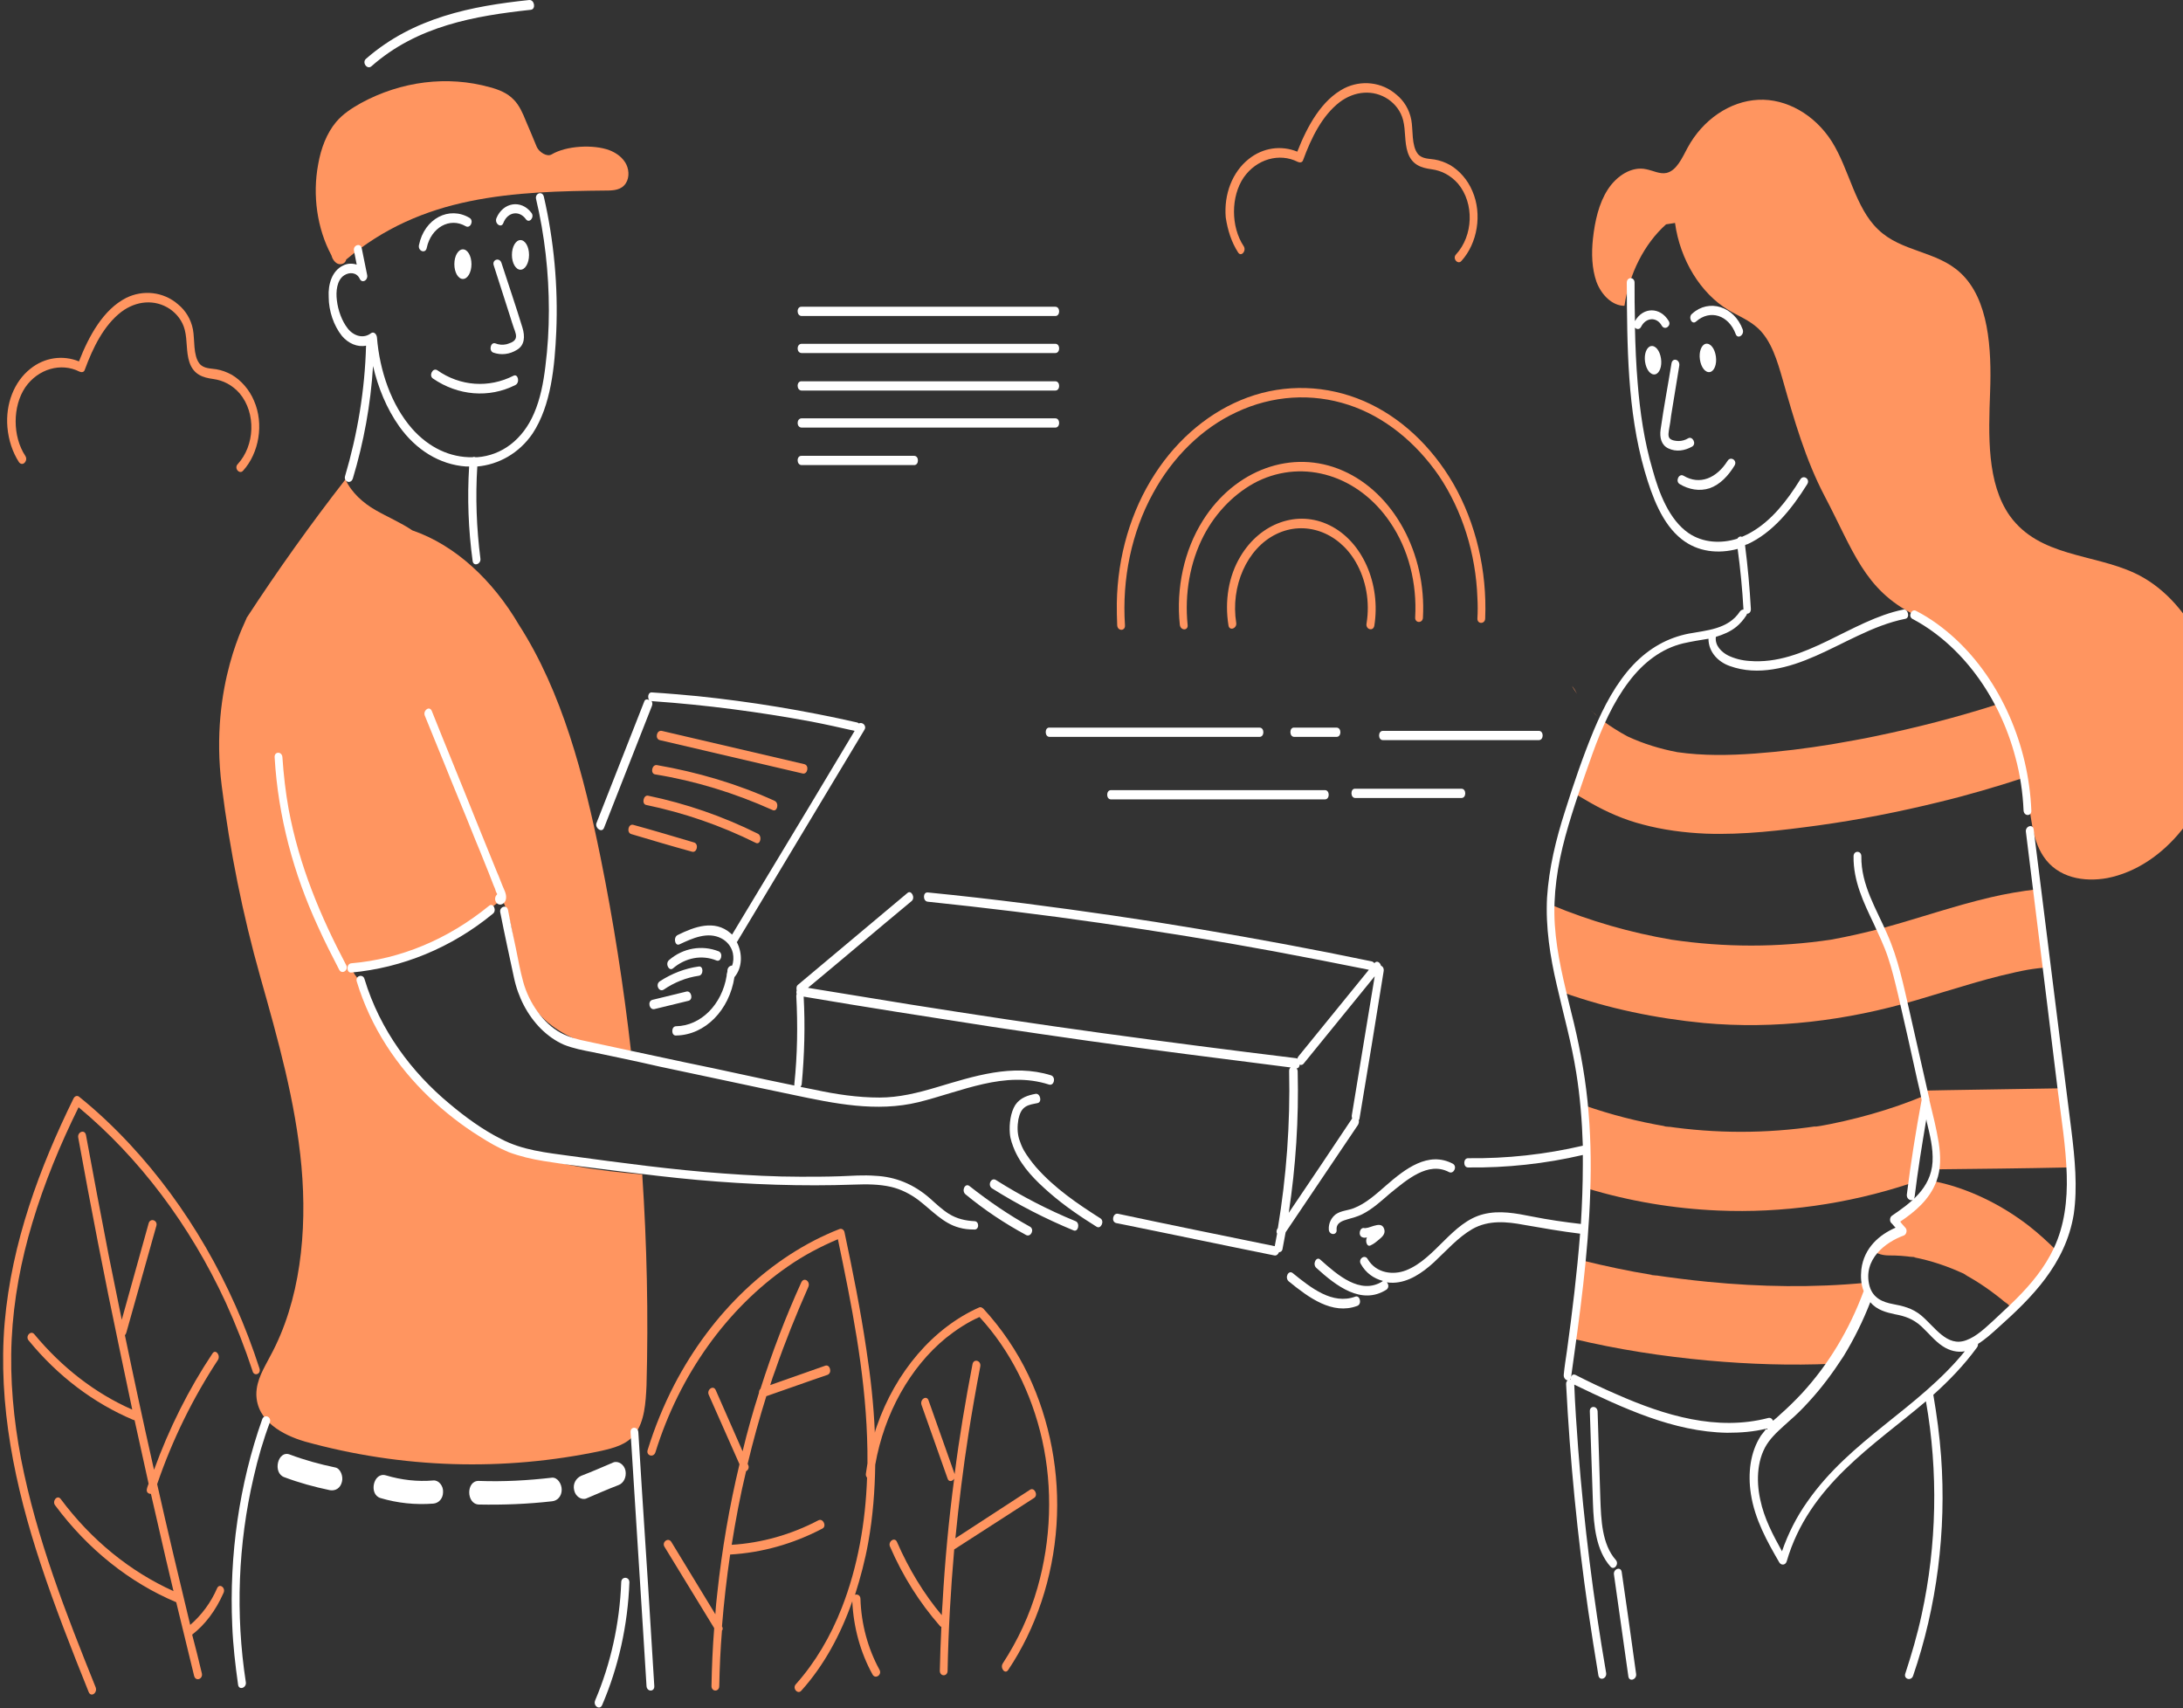 <svg width="915" height="716" viewBox="0 0 915 716" fill="none" xmlns="http://www.w3.org/2000/svg">
<rect x="0" y="0" width="915" height="716" fill="#333333" stroke="none"/>
<path d="M141.525 110.526C142.829 111.108 144.786 110.526 145.112 108.78C160.764 95.584 178.047 88.209 196.961 84.328C215.875 80.447 235.114 80.059 254.191 79.864C257.126 79.864 260.55 79.67 262.342 76.759C263.975 74.237 263.647 70.55 262.017 68.026C260.386 65.504 257.941 63.953 255.496 62.981C248.81 60.459 237.397 61.04 231.2 64.728C229.245 65.892 225.984 63.757 225.006 61.623C223.537 57.935 221.907 54.248 220.44 50.754C219.136 47.456 217.668 44.158 215.385 41.829C212.613 38.918 209.027 37.559 205.44 36.588C187.505 31.543 168.101 34.066 151.308 43.187C147.557 45.321 143.807 47.651 140.873 51.143C136.96 55.801 134.513 62.204 133.373 68.803C130.927 81.806 132.884 95.778 138.916 107.032C139.242 108.392 140.22 109.944 141.524 110.526H141.525Z" fill="#FF9560"/>
<path d="M518.979 105.869C520.283 107.809 522.566 105.092 521.263 103.152C515.882 95.001 515.882 82.387 521.263 74.431C526.643 66.668 536.263 63.951 543.925 67.832C544.742 68.22 545.882 68.22 546.209 67.056C549.632 57.742 554.198 48.428 561.535 42.798C567.731 38.141 575.557 37.365 581.916 41.634C584.688 43.574 587.133 46.485 588.112 50.367C589.253 54.831 588.6 59.487 590.068 63.951C591.862 69.19 595.774 70.356 600.014 70.939C604.253 71.518 608.004 73.461 611.102 76.953C618.113 85.298 617.46 98.883 610.286 106.645C608.655 108.392 611.102 111.108 612.569 109.361C619.253 101.987 621.373 89.761 617.134 80.059C615.178 75.401 611.754 71.52 607.84 69.192C605.72 68.026 603.6 67.249 601.318 66.862C599.036 66.474 596.101 66.668 594.307 64.534C591.535 61.04 592.35 54.443 591.535 50.173C590.72 45.904 588.438 42.216 585.34 39.693C579.144 34.26 570.503 33.484 563.492 36.977C554.035 41.829 548.002 52.696 543.763 63.564C537.078 60.846 529.415 61.817 523.381 66.668C516.534 72.101 512.947 81.417 513.762 91.12C514.578 96.553 516.207 101.6 518.979 105.869ZM10.598 191.062C5.217 182.912 5.217 170.297 10.598 162.341C15.979 154.578 25.598 151.861 33.261 155.743C34.077 156.13 35.219 156.13 35.544 154.966C38.968 145.652 43.533 136.338 50.872 130.708C57.066 126.052 64.894 125.275 71.251 129.544C74.023 131.485 76.47 134.396 77.447 138.277C78.589 142.741 77.937 147.399 79.404 151.861C81.197 157.102 85.111 158.266 89.35 158.848C93.59 159.43 97.339 161.371 100.437 164.865C107.448 173.208 106.796 186.793 99.621 194.554C97.992 196.301 100.437 199.02 101.904 197.271C108.59 189.898 110.709 177.671 106.47 167.968C104.513 163.311 101.089 159.43 97.176 157.102C95.055 155.937 92.937 155.16 90.655 154.772C88.371 154.385 85.437 154.578 83.644 152.444C80.872 148.95 81.687 142.354 80.872 138.083C80.055 133.814 77.773 130.127 74.676 127.603C68.481 122.17 59.838 121.394 52.827 124.886C43.371 129.738 37.337 140.605 33.099 151.474C26.413 148.757 18.75 149.727 12.718 154.578C5.87 160.013 2.282 169.327 3.099 179.03C3.587 184.463 5.219 189.51 7.989 193.779C9.62 195.72 11.903 193.002 10.598 191.062ZM666.863 297.796C667.842 298.572 668.82 299.543 669.635 300.319C669.147 299.93 668.819 299.543 668.332 299.155C667.842 298.572 667.353 298.183 666.863 297.796ZM660.016 289.063C659.689 288.48 659.199 287.899 658.874 287.512C659.526 288.675 660.341 289.839 660.994 290.81L660.016 289.063Z" fill="#FF9560"/>
<path d="M666.863 336.609C673.711 340.49 680.885 343.595 688.386 345.535C697.027 347.865 705.994 349.029 714.962 349.417C730.777 349.999 746.757 348.059 762.409 345.924C779.203 343.595 795.997 340.296 812.627 336.221C824.693 333.31 836.595 329.816 848.498 325.935C848.988 327.876 849.314 329.816 849.64 331.757C851.27 341.071 851.433 351.357 856.487 358.924C862.519 368.046 873.607 369.793 883.227 368.046C907.196 363.39 927.413 338.16 929.858 309.246C932.467 280.525 917.304 250.639 894.641 240.159C877.031 232.009 854.857 233.367 842.465 216.29C832.681 202.512 833.498 182.329 834.15 164.282C834.801 146.233 833.661 125.469 821.758 114.408C811.812 105.092 796.975 105.675 787.191 96.166C777.572 87.045 775.127 70.937 767.789 59.293C760.615 48.038 748.714 41.246 736.974 41.829C725.071 42.41 713.658 50.173 707.299 62.011C705.016 66.281 702.734 71.52 698.495 72.49C695.723 73.073 692.951 71.519 690.016 70.939C683.983 69.579 677.624 73.654 673.874 79.478C670.124 85.298 668.494 92.673 667.678 100.047C667.027 106.064 667.19 112.467 669.147 118.096C671.267 123.722 675.831 128.186 680.885 128.186C682.842 114.795 689.201 102.181 698.332 94.031L702.082 93.448C704.202 108.975 712.843 122.947 724.419 129.933C728.658 132.455 733.224 134.202 736.974 137.694C742.518 142.935 744.963 151.278 747.245 159.237C751.974 175.926 756.866 192.809 764.692 207.751C776.757 230.651 781.324 247.145 802.356 257.625C815.399 264.03 827.627 278.972 836.433 295.468C819.965 300.707 803.334 304.977 786.54 308.469C780.344 309.827 774.148 310.799 767.789 311.963C757.028 313.71 746.267 315.068 735.506 315.844C724.745 316.621 713.821 316.815 703.059 315.262C695.886 313.904 688.874 311.769 682.19 308.663C678.596 306.734 675.111 304.53 671.755 302.066C668.005 310.022 665.07 318.56 662.135 326.905L660.179 332.727C662.461 334.085 664.581 335.249 666.863 336.609ZM714.147 428.788C743.985 431.505 773.985 427.817 803.008 419.278C818.986 414.622 834.801 409.188 850.943 406.277C850.128 406.472 849.476 406.472 848.661 406.664C849.965 406.472 851.106 406.277 852.411 406.083C851.922 406.083 851.433 406.277 850.943 406.277C853.39 405.889 855.672 405.695 858.117 405.5C856.814 394.633 855.347 383.572 854.042 372.704C847.356 373.481 840.509 374.645 833.986 376.198C819.15 379.691 804.638 384.736 789.801 388.81C782.464 390.753 774.963 392.498 767.464 393.856C745.267 397.156 722.811 397.156 700.614 393.856C683.495 390.945 666.537 386.095 650.232 379.301V381.437C650.232 393.275 652.352 404.531 655.124 415.98C674.201 422.772 694.093 426.847 714.147 428.788ZM715.94 537.269C708.151 536.501 700.378 535.531 692.624 534.358C693.278 534.551 693.928 534.551 694.418 534.745C693.114 534.553 691.973 534.358 690.668 534.164C691.321 534.358 691.973 534.358 692.461 534.358C682.678 532.806 672.896 530.67 663.276 528.342C662.298 539.403 660.831 550.27 659.363 561.139C677.951 565.602 696.865 568.513 715.94 570.259C733.224 571.811 750.669 572.394 767.953 571.617C774.199 562.406 779.356 552.221 783.279 541.345C782.791 540.18 782.463 539.015 782.137 537.656C760.127 539.792 737.789 539.403 715.94 537.269ZM866.433 489.335H868.063C867.738 483.319 866.923 477.302 866.27 471.482C865.618 466.437 864.966 461.391 864.313 456.151C848.335 456.344 832.193 456.733 816.214 456.927C812.954 456.927 809.693 457.121 806.595 457.121C806.758 457.703 806.922 458.48 807.083 459.062C792.247 465.271 776.757 469.541 761.268 472.258C761.92 472.063 762.572 472.063 763.224 471.871C761.92 472.063 760.778 472.258 759.475 472.452C760.127 472.452 760.615 472.258 761.268 472.063C740.316 475.168 719.121 475.168 698.168 472.063C698.82 472.258 699.472 472.258 699.962 472.452C698.658 472.258 697.517 472.063 696.212 471.871C696.865 472.063 697.515 472.063 698.005 472.063C686.592 470.124 675.179 467.213 664.091 463.332C665.233 474.782 665.395 486.426 665.07 498.068C683.005 503.501 701.592 506.607 720.179 507.384C747.082 508.548 774.475 504.667 800.399 496.128C800.888 495.934 801.378 495.74 801.866 495.74C803.334 484.484 805.453 471.871 807.41 461.002C808.226 464.69 809.04 468.569 810.019 472.258C811.322 478.08 812.627 484.29 811.649 490.112C829.911 489.918 848.173 489.724 866.433 489.335Z" fill="#FF9560"/>
<path d="M821.432 533C822.573 533.581 823.715 534.164 824.693 534.745C824.204 534.553 823.552 534.164 823.063 533.97C829.584 537.464 835.618 541.732 841.324 546.584C840.998 546.195 840.509 545.808 840.182 545.42C841.16 546.195 842.139 547.167 842.954 547.942C842.465 547.361 841.814 546.971 841.324 546.391C842.14 547.167 842.792 547.748 843.444 548.525C845.237 546.778 847.031 545.031 848.824 543.09C849.313 542.703 849.639 542.12 850.128 541.731L850.291 541.539L851.433 540.18C853.556 537.847 855.518 535.316 857.302 532.612C857.629 532.029 857.955 531.64 858.281 531.059C859.749 528.923 860.889 526.595 862.031 524.267C858.444 520.579 854.53 517.087 850.618 513.981C839.857 505.637 827.627 499.426 815.073 496.128C813.442 495.74 811.812 495.351 810.019 494.963C806.922 502.532 800.236 507.384 793.877 511.459L797.627 515.728C792.9 517.279 788.333 519.998 785.073 524.267C787.029 525.625 789.313 526.207 791.758 526.207C795.182 526.207 798.606 526.401 802.193 526.984C801.541 526.789 801.051 526.789 800.399 526.595C801.703 526.789 802.845 526.984 804.15 527.178C803.496 526.984 802.846 526.984 802.193 526.984C809.204 528.342 816.214 530.67 822.9 533.776C822.573 533.581 822.083 533.387 821.432 533ZM215.548 481.768C194.841 474.004 175.276 459.645 163.373 438.103C159.297 430.535 156.037 422.189 152.938 414.039C152.123 411.905 146.906 407.83 148.047 405.695C149.026 403.948 155.222 404.919 157.015 404.531C175.439 400.455 195.006 389.587 210.331 376.973C216.69 388.034 214.571 404.919 220.115 416.369C224.842 426.266 233.647 432.669 242.778 436.163C249.788 438.88 257.126 439.85 264.463 440.432C261.365 413.264 257.126 386.095 251.745 359.509C244.734 324.965 235.604 290.033 217.505 261.895C206.581 243.266 190.929 228.517 172.83 222.306C167.938 219.007 162.396 216.678 157.34 213.767C152.286 210.856 147.394 206.587 144.786 200.959C130.279 219.576 116.462 238.935 103.371 258.982C103.861 258.982 87.556 286.928 92.937 329.427C96.361 356.595 101.741 383.376 109.078 409.38C116.416 435.384 123.916 461.778 126.362 488.946C128.807 516.308 125.872 545.224 113.317 568.318C110.71 573.362 107.448 578.407 107.448 584.424C107.611 595.681 118.536 601.501 127.829 604.219C168.427 615.475 210.983 616.832 252.072 608.1C257.126 606.936 262.67 605.578 266.093 601.112C270.169 595.873 270.659 587.917 270.984 580.737C271.801 551.24 271.147 521.549 269.191 492.244C250.93 490.693 232.832 488.364 215.548 481.766V481.768Z" fill="#FF9560"/>
<path d="M108.753 573.558C97.176 537.656 78.427 505.443 54.458 479.632C47.773 472.452 40.599 465.66 33.099 459.644C32.282 459.062 31.305 459.449 30.817 460.421C16.63 489.335 4.892 520.773 1.957 554.347C-0.978 588.889 6.359 623.238 16.957 655.259C22.989 673.501 30 691.354 37.174 709.208C38.153 711.536 40.925 709.597 40.111 707.267C27.718 676.412 15.327 644.973 8.804 611.401C5.707 595.099 4.077 578.216 4.892 561.333C5.707 544.643 8.804 528.342 13.533 512.623C18.587 495.74 25.273 479.632 32.935 464.107C58.371 485.26 79.567 513.399 94.567 545.808C98.809 555.098 102.567 564.689 105.818 574.528C106.306 577.051 109.568 576.081 108.753 573.558Z" fill="#FF9560"/>
<path d="M90.98 665.739C88.373 671.755 84.459 676.993 79.73 681.069C75.003 661.47 70.273 641.674 65.871 622.074C72.231 603.445 80.872 585.978 91.306 570.066C92.61 568.123 90.328 565.214 89.024 567.348C79.078 582.291 70.926 598.592 64.567 616.058C64.404 615.282 64.24 614.699 64.077 613.924C60.001 595.875 56.088 577.633 52.339 559.586C52.664 559.392 52.827 559.003 52.991 558.422C57.231 543.478 61.306 528.731 65.545 513.787C66.197 511.459 62.937 510.293 62.283 512.816C58.535 526.207 54.784 539.792 51.034 553.181C49.24 544.061 47.283 534.94 45.49 525.82C42.23 509.129 39.131 492.44 36.034 475.751C35.544 473.229 32.447 474.393 32.772 476.723C38.153 506.413 43.86 535.911 50.055 565.214L55.436 590.83C39.946 584.038 25.924 573.17 14.348 559.198C12.881 557.451 10.435 560.169 12.066 561.914C24.294 576.858 39.294 588.113 55.763 595.099C55.926 595.099 56.251 595.294 56.414 595.294C58.371 604.221 60.328 613.147 62.283 621.881C62.121 622.461 61.795 623.044 61.632 623.821C61.143 625.372 62.121 626.149 63.262 626.149C65.382 635.076 67.339 644.198 69.458 653.124C70.599 657.781 71.578 662.245 72.719 666.903C54.621 658.751 38.316 645.556 25.436 628.283C23.968 626.343 21.686 629.254 23.152 631.001C36.848 649.437 54.458 663.409 73.86 671.559C76.306 681.845 78.915 692.131 81.36 702.416C82.012 704.939 85.111 703.775 84.621 701.445C83.317 696.011 82.014 690.578 80.545 685.145C86.089 680.875 90.491 674.859 93.588 667.873C94.894 665.543 91.958 663.409 90.981 665.737L90.98 665.739ZM302.616 681.651C303.431 671.561 304.573 661.468 306.04 651.571C319.371 650.796 332.47 647.113 344.682 640.704C346.639 639.733 345.009 636.24 343.052 637.21C331.639 643.226 319.246 646.72 306.691 647.496C308.323 637.21 310.278 626.732 312.725 616.64C313.54 616.252 314.192 615.088 313.54 613.924C313.54 613.729 313.377 613.729 313.377 613.535C315.666 603.97 318.277 594.518 321.203 585.202C329.682 582.291 338.16 579.186 346.802 576.275C348.922 575.499 347.942 571.811 345.986 572.394C338.323 575.111 330.497 577.828 322.833 580.544C323.486 578.41 324.137 576.469 324.953 574.335C329.029 562.497 333.758 550.853 338.813 539.403C339.79 537.075 337.019 535.134 335.876 537.462C329.355 551.823 323.648 566.766 318.758 582.099C318.268 582.486 318.106 583.261 318.106 583.844C315.531 591.874 313.246 600.033 311.258 608.296L300.007 582.68C299.029 580.35 296.094 582.486 297.072 584.619C301.312 594.322 305.713 604.027 309.953 613.729C305.716 631.408 302.609 649.442 300.659 667.679C300.334 670.59 300.007 673.501 299.844 676.606C293.648 666.514 287.616 656.423 281.42 646.332C280.116 644.196 277.343 646.332 278.484 648.273C285.496 659.723 292.343 670.978 299.355 682.428C298.702 690.578 298.377 698.534 298.214 706.686C298.214 709.208 301.474 709.208 301.474 706.686C301.637 698.922 301.964 691.159 302.616 683.398C302.942 683.203 303.104 682.426 302.616 681.651Z" fill="#FF9560"/>
<path d="M412.184 548.525C411.694 548.136 411.206 547.748 410.553 547.942C391.15 556.481 375.335 575.111 367.508 597.816C367.183 598.787 366.856 599.563 366.693 600.533C366.204 588.695 364.899 577.052 363.106 565.407C360.661 548.912 357.4 532.612 353.976 516.504C353.813 515.533 352.835 514.757 351.856 515.146C323.16 526.401 298.377 550.078 282.561 580.544C278.12 589.143 274.406 598.244 271.473 607.713C270.659 610.041 273.92 611.207 274.735 608.685C284.844 576.081 304.898 548.331 330.171 530.865C336.856 526.207 343.866 522.52 351.204 519.415C356.91 546.778 362.454 574.335 363.432 602.474C363.596 606.161 363.596 609.654 363.596 613.341C363.432 614.699 363.106 616.252 362.944 617.61C362.781 618.387 363.106 618.969 363.432 619.357C362.781 638.182 359.519 656.812 352.835 673.889C348.107 685.922 341.747 696.787 333.596 705.909C331.964 707.656 334.409 710.372 335.878 708.625C345.334 698.147 352.345 685.145 357.237 671.171C357.735 682.104 360.661 692.684 365.715 701.834C366.856 703.967 369.791 702.028 368.651 699.892C363.759 690.967 360.987 680.681 360.661 670.203C360.661 668.648 359.357 668.067 358.378 668.454C360.661 661.274 362.617 653.899 363.922 646.526C365.878 635.658 366.693 624.791 366.856 613.922C370.607 592.577 381.368 573.171 396.531 560.75C400.933 557.256 405.662 554.153 410.553 552.017C423.271 565.797 432.402 583.844 436.804 603.444C441.369 623.821 440.554 645.556 434.847 665.543C431.586 676.993 426.532 687.665 420.335 697.176C419.032 699.117 421.314 702.028 422.619 699.892C434.195 682.621 441.369 661.274 442.836 639.151C444.304 617.416 440.064 595.486 431.097 576.469C426.206 566.184 419.684 556.675 412.184 548.525Z" fill="#FF9560"/>
<path d="M433.38 627.896C435.337 626.732 433.543 623.238 431.75 624.402L400.445 644.779C401.912 630.03 403.705 615.282 405.988 600.727C407.462 591.374 409.093 582.058 410.879 572.783C411.368 570.26 408.107 569.289 407.619 571.811C404.682 587.143 402.075 602.472 400.118 617.999V617.805C396.531 607.519 392.781 597.233 389.194 586.949C388.379 584.619 385.443 586.561 386.26 588.889C389.847 599.174 393.596 609.46 397.183 619.746C397.673 621.297 399.303 620.91 399.955 619.746C397.672 637.051 396.04 654.469 395.064 671.948C394.901 673.695 394.901 675.247 394.737 676.993C387.237 668.067 380.879 657.587 375.987 646.332C375.009 644.004 372.073 646.137 373.052 648.273C378.432 660.692 385.443 671.754 393.922 681.456C394.086 681.651 394.249 681.845 394.574 681.845C394.249 688.056 394.086 694.07 393.922 700.281C393.922 702.803 397.183 702.803 397.183 700.281C397.509 683.398 398.486 666.32 399.955 649.437C411.042 642.257 422.292 635.076 433.38 627.894V627.896ZM565.286 169.715C580.122 174.566 593.329 185.24 603.112 199.407C612.896 213.962 618.602 232.011 619.253 250.639C619.416 253.482 619.416 256.335 619.253 259.178C619.09 261.7 622.515 261.7 622.515 259.178C623.33 239.189 618.602 219.201 609.145 202.706C600.014 186.987 586.97 174.76 571.807 168.163C556.155 161.371 538.708 160.788 522.893 166.61C507.566 172.238 493.87 183.493 484.087 198.631C473.979 214.156 468.435 233.173 468.109 252.773C468.109 255.878 468.109 258.984 468.272 262.089C468.435 264.611 471.696 264.611 471.532 262.089C470.229 242.683 474.304 223.082 483.272 206.781C491.588 191.451 503.979 179.418 518.164 172.821C533.327 165.64 549.959 164.669 565.286 169.715Z" fill="#FF9560"/>
<path d="M593.167 258.789C593.004 261.312 596.427 261.312 596.427 258.789C597.894 232.009 584.198 206.587 562.839 197.273C541.643 187.957 517.512 196.884 504.143 218.231C496.317 230.651 492.892 246.564 494.523 261.896C494.848 264.419 498.11 264.419 497.784 261.896C496.48 248.892 498.762 235.697 504.468 224.634C509.686 214.545 517.839 206.393 527.132 201.735C546.697 192.226 569.525 199.407 582.731 219.007C590.395 230.262 593.981 244.429 593.166 258.789H593.167Z" fill="#FF9560"/>
<path d="M557.296 220.171C543.925 213.573 528.273 219.201 519.957 233.175C514.903 241.518 513.273 251.997 514.903 262.089C515.229 264.611 518.491 263.447 518.164 261.117C515.719 245.787 522.566 229.875 534.957 223.859C546.862 218.037 560.882 222.887 568.221 235.503C570.391 239.225 571.913 243.426 572.697 247.859C573.481 252.292 573.511 256.866 572.785 261.313C572.296 263.836 575.557 264.806 576.047 262.283C578.817 244.817 571.155 226.964 557.295 220.171H557.296ZM276.528 310.216C296.42 314.874 316.474 319.532 336.366 324.188C338.486 324.771 339.301 320.89 337.183 320.307C317.29 315.649 297.235 310.993 277.343 306.335C275.223 305.947 274.408 309.635 276.528 310.216ZM274.572 324.577C291.366 327.293 307.833 332.34 323.811 339.52C325.768 340.49 326.747 336.609 324.628 335.638C308.811 328.457 292.181 323.605 275.386 320.696C273.266 320.307 272.452 324.19 274.571 324.577H274.572ZM270.821 337.385C286.636 340.684 301.964 345.923 316.801 353.298C318.757 354.27 319.573 350.387 317.617 349.417C302.779 342.043 287.452 336.802 271.637 333.504C269.68 333.115 268.865 336.998 270.821 337.385ZM264.625 349.61C273.104 352.132 281.582 354.655 290.061 356.985C292.181 357.568 292.996 353.687 290.877 353.104C282.397 350.581 273.919 348.059 265.44 345.729C263.32 345.148 262.506 349.029 264.625 349.61Z" fill="#FF9560"/>
<path d="M336.041 132.455H442.347C444.468 132.455 444.468 128.574 442.347 128.574H336.041C333.758 128.38 333.758 132.455 336.041 132.455ZM336.041 147.98H442.347C444.468 147.98 444.468 144.099 442.347 144.099H336.041C333.758 144.099 333.758 147.98 336.041 147.98ZM336.041 163.699H442.347C444.468 163.699 444.468 159.818 442.347 159.818H336.041C333.758 159.624 333.758 163.699 336.041 163.699ZM336.041 179.224H442.347C444.468 179.224 444.468 175.343 442.347 175.343H336.041C333.758 175.343 333.758 179.224 336.041 179.224ZM336.041 194.943H383.161C385.281 194.943 385.281 191.062 383.161 191.062H336.041C333.758 190.868 333.758 194.943 336.041 194.943ZM439.901 308.858H527.947C530.067 308.858 530.067 304.977 527.947 304.977H439.902C437.782 304.782 437.782 308.858 439.902 308.858H439.901ZM542.458 308.858H560.23C562.35 308.858 562.35 304.977 560.23 304.977H542.458C540.338 304.782 540.338 308.858 542.458 308.858ZM579.634 310.216H645.014C647.135 310.216 647.135 306.335 645.014 306.335H579.634C577.514 306.335 577.514 310.216 579.634 310.216ZM485.392 331.174H465.663C463.543 331.174 463.543 335.057 465.663 335.057H555.34C557.46 335.057 557.46 331.174 555.34 331.174H485.392ZM568.056 334.474H612.569C614.689 334.474 614.689 330.593 612.569 330.593H568.055C565.935 330.399 565.935 334.474 568.055 334.474H568.056ZM143.319 140.8C145.927 143.905 149.841 145.652 153.428 144.875C152.938 163.505 149.841 181.941 144.622 199.601C143.971 201.929 147.069 203.095 147.884 200.572C152.45 185.435 155.383 169.521 156.362 153.413C158.482 162.535 162.069 171.268 167.286 178.643C174.297 188.54 184.243 194.749 195.331 195.526H196.635C195.82 208.745 196.313 222.032 198.103 235.114C198.428 237.637 201.69 236.473 201.363 234.143C199.733 221.336 199.243 208.334 200.06 195.526C208.864 194.749 217.505 190.092 223.212 181.746C231.038 169.91 232.505 153.413 233.158 139.053C233.973 120.036 232.18 100.824 227.94 82.387C227.288 79.865 224.191 81.028 224.679 83.358C228.266 98.493 230.06 114.214 230.06 130.125C230.06 138.085 229.571 145.846 228.593 153.608C227.776 160.4 226.473 167.191 223.864 173.208C219.137 184.269 210.331 190.868 200.06 191.643H199.243C199.064 191.548 198.87 191.498 198.673 191.498C198.476 191.498 198.282 191.548 198.103 191.643C188.645 191.838 179.678 187.57 172.667 179.611C164.026 169.715 159.134 155.549 157.993 141.382C157.83 140.024 156.688 138.86 155.547 139.636C152.286 142.158 148.209 140.8 145.764 137.694C143.319 134.591 141.688 130.127 141.199 125.858C140.71 122.17 141.199 117.319 144.297 115.378C146.417 114.019 149.514 114.019 150.819 116.93C151.796 118.872 154.243 117.513 153.917 115.378C153.101 111.691 152.45 107.81 151.634 104.122C151.145 101.6 147.884 102.764 148.373 105.094C148.699 107.033 149.189 108.974 149.514 110.914C147.721 110.333 145.601 110.333 143.807 111.303C139.242 113.437 137.448 119.064 137.776 124.499C137.776 130.321 139.895 136.532 143.319 140.8ZM207.722 377.75C208.864 380.273 211.962 379.109 212.124 376.392C212.288 374.645 211.309 372.898 210.658 371.347C209.841 369.404 209.189 367.465 208.374 365.718C205.277 358.15 202.342 350.776 199.243 343.207C193.212 328.07 187.015 313.127 180.983 297.991C180.004 295.661 177.232 297.796 178.047 299.93C183.265 312.546 188.319 325.352 193.537 337.968C196.145 344.177 198.591 350.58 201.201 356.79C202.505 359.896 203.647 363.001 204.95 366.106C205.602 367.853 206.254 369.406 206.907 371.151C207.234 371.928 207.559 372.509 207.722 373.287C207.886 373.675 208.049 374.258 208.374 374.645V374.839C207.722 375.42 207.234 376.586 207.722 377.75ZM408.434 511.846C404.683 511.653 401.096 510.876 397.673 508.742C394.901 506.995 392.455 504.667 389.847 502.337C382.999 496.321 375.335 493.217 366.856 492.827C361.965 492.44 356.91 492.827 352.019 493.023C346.476 493.217 341.095 493.217 335.551 493.217C324.79 493.217 314.029 492.635 303.268 491.857C281.745 490.306 260.386 487.395 238.864 484.484C229.081 483.126 218.972 482.155 209.841 477.304C202.178 473.422 195.004 468.182 188.32 462.555C172.667 449.552 159.297 431.894 152.775 410.351C152.123 408.023 148.863 408.994 149.514 411.322C155.384 430.728 166.471 447.03 179.841 459.838C186.363 466.049 193.536 471.676 201.037 476.333C204.95 478.855 209.027 481.185 213.266 482.932C217.994 484.679 222.886 485.843 227.778 486.618C238.375 488.365 248.973 489.529 259.408 490.888C270.496 492.246 281.583 493.604 292.506 494.576C314.355 496.515 336.203 497.292 358.052 496.515C363.269 496.321 368.486 496.321 373.542 497.487C377.617 498.457 381.531 500.398 385.117 503.115C390.66 507.384 395.389 512.817 402.075 514.564C404.032 515.145 406.15 515.34 408.107 515.34C410.553 515.728 410.553 511.846 408.434 511.846ZM431.75 514.176C422.945 509.323 414.466 503.501 406.314 497.098C404.52 495.74 402.89 499.038 404.683 500.592C412.673 507.188 421.152 512.817 430.119 517.669C432.075 518.639 433.706 515.34 431.75 514.176ZM450.825 511.846C439.322 507.138 428.146 501.363 417.401 494.576C415.445 493.41 413.814 496.71 415.771 498.07C426.859 505.054 438.271 510.876 450.01 515.727C451.967 516.504 452.782 512.623 450.827 511.846H450.825ZM461.26 510.682C451.805 504.666 442.021 498.07 434.195 489.141C432.401 487.007 430.608 484.679 429.141 482.155C428.163 480.409 427.673 478.857 427.184 477.498C426.368 474.782 426.368 472.063 426.858 469.152C427.347 467.018 427.999 465.079 429.793 463.913C431.26 462.942 433.053 462.749 434.847 462.362C436.967 461.973 435.988 458.091 434.032 458.48C430.934 459.062 427.673 460.031 425.554 463.138C423.597 466.241 422.945 471.093 423.271 474.974C423.434 477.497 424.412 480.019 425.391 482.349C428.651 489.529 434.195 494.963 439.739 499.815C445.935 505.248 452.782 509.905 459.631 514.176C461.424 515.34 463.055 511.846 461.261 510.682H461.26ZM109.894 594.907C100.274 622.074 96.035 651.959 97.339 681.262C97.665 689.608 98.642 697.953 99.786 706.103C100.111 708.625 103.373 707.461 103.046 705.131C98.644 676.606 99.786 647.107 106.307 619.163C108.1 611.207 110.383 603.444 113.154 596.069C113.807 593.741 110.709 592.575 109.894 594.905V594.907ZM269.029 624.015C268.539 616.058 268.05 608.296 267.56 600.339C267.397 597.816 264.137 597.816 264.3 600.339C266.093 627.896 267.724 655.453 269.517 683.009C270.006 690.967 270.496 698.728 270.984 706.686C271.147 709.208 274.408 709.208 274.246 706.686C272.614 679.127 270.822 651.571 269.027 624.015H269.029ZM260.386 663.216C259.732 680.445 256.008 697.312 249.462 712.7C248.483 715.03 251.419 716.97 252.398 714.642C259.256 698.67 263.147 681.132 263.81 663.215C263.81 660.692 260.386 660.692 260.386 663.215V663.216Z" fill="white"/>
<path d="M569.198 471.482C569.524 470.899 569.688 470.124 569.524 469.541C569.688 469.347 569.85 468.96 569.85 468.765C573.273 448.194 576.697 427.623 579.959 407.053C580.122 405.889 579.634 405.112 578.817 404.725C578.492 403.366 577.024 402.395 576.047 403.753C575.883 403.366 575.557 403.172 575.068 402.978C550.937 397.933 526.806 393.468 502.511 389.394C478.381 385.318 454.087 381.825 429.956 378.72C416.276 376.975 402.579 375.422 388.868 374.062C386.748 373.868 386.748 377.75 388.868 377.945C412.999 380.467 437.13 383.378 461.261 386.87C485.555 390.364 509.686 394.245 533.817 398.709C547.187 401.231 560.393 403.753 573.763 406.47C563.98 418.503 554.034 430.728 544.252 442.761C543.925 443.149 543.925 443.343 543.763 443.732C543.6 443.732 543.437 443.536 543.273 443.536C516.244 440.246 489.232 436.753 462.239 433.058C435.337 429.37 408.434 425.295 381.531 421.025C367.183 418.697 352.998 416.369 338.65 414.039C353.161 402.007 367.508 389.781 382.019 377.75C383.813 376.392 382.019 372.898 380.389 374.256C365.063 387.065 349.899 399.873 334.573 412.681C333.757 413.264 333.757 414.233 333.921 415.203C333.757 415.592 333.757 416.175 333.921 416.562C333.921 416.756 333.757 417.144 333.757 417.339C334.409 429.758 334.247 441.983 332.942 454.405V454.986C317.616 451.882 302.452 448.388 287.126 445.283C278.047 443.359 268.971 441.419 259.898 439.461C255.332 438.491 250.93 437.521 246.365 436.55C242.451 435.774 238.539 434.805 234.952 432.863C227.778 428.983 221.744 420.444 219.298 411.517C217.995 406.859 217.178 402.007 216.2 397.35C215.06 392.111 213.918 386.676 212.939 381.437C212.451 378.914 209.189 380.078 209.679 382.408C211.473 391.528 213.429 400.455 215.385 409.575C217.178 418.114 221.092 425.489 226.636 431.118C229.571 434.028 232.832 436.356 236.419 437.908C240.332 439.461 244.408 440.238 248.483 441.014C257.778 442.955 267.072 444.894 276.365 447.03C294.953 450.911 313.539 454.986 332.291 458.868C349.736 462.555 367.345 466.241 384.955 461.972C403.053 457.51 421.152 448.583 439.739 454.599C441.859 455.18 442.673 451.494 440.554 450.716C424.412 445.672 408.107 451.105 392.455 455.761C384.628 458.091 376.802 460.032 368.65 460.032C359.519 460.032 350.389 458.674 341.421 456.733L335.551 455.569C335.714 455.18 336.041 454.793 336.041 454.405C337.181 442.178 337.508 429.952 336.856 417.727C363.106 422.189 389.358 426.266 415.608 430.339C442.673 434.416 469.902 438.298 496.968 441.791C511.642 443.73 526.316 445.477 540.99 447.418C540.503 447.805 540.338 448.194 540.338 448.97C540.828 471.093 539.198 493.023 535.611 514.757L535.447 514.951C534.957 515.728 534.957 516.504 535.284 517.087L534.306 522.326C512.458 517.862 490.446 513.399 468.598 508.742C466.478 508.354 465.662 512.04 467.782 512.623C489.957 517.087 511.968 521.743 534.142 526.207C535.121 526.401 535.773 525.625 536.099 524.848C536.751 524.848 537.403 524.461 537.566 523.49C538.056 521.162 538.383 518.834 538.871 516.504C548.98 501.562 559.088 486.424 569.198 471.482ZM543.925 449.164C543.925 448.583 543.763 448.194 543.437 447.805C544.252 447.805 544.74 447.03 544.74 446.254C545.23 446.447 545.882 446.447 546.372 445.866L576.209 409.188C572.948 428.594 569.85 448 566.589 467.601C566.589 467.988 566.589 468.377 566.752 468.765C557.948 481.96 549.144 495.157 540.176 508.354C543.11 488.948 544.415 469.154 543.925 449.165V449.164ZM204.952 379.69C187.83 393.662 167.938 402.008 147.232 403.755C145.112 403.948 145.112 407.829 147.232 407.636C168.428 405.695 189.134 397.35 206.582 382.989C208.374 381.631 206.744 378.137 204.95 379.69H204.952ZM206.744 147.786C210.004 148.95 213.591 148.563 216.69 146.622C219.95 144.681 220.114 140.994 218.972 137.307C216.2 128.186 213.103 119.259 210.168 110.139C209.352 107.809 206.255 108.78 206.907 111.108C209.189 118.289 211.473 125.275 213.755 132.455C214.244 134.202 214.896 135.949 215.385 137.5C215.875 138.86 216.853 140.994 215.875 142.352C215.058 143.516 213.429 143.905 212.288 144.294C210.71 144.656 209.081 144.522 207.56 143.905C205.602 143.322 204.787 147.01 206.744 147.786ZM181.472 158.654C191.907 165.835 204.952 166.999 216.038 161.371C217.993 160.4 217.178 156.519 215.222 157.489C204.95 162.729 192.885 161.954 183.265 155.16C181.308 153.996 179.678 157.489 181.471 158.654H181.472ZM178.863 103.928C180.656 95.389 188.482 90.926 195.168 94.808C197.124 95.972 198.755 92.478 196.798 91.314C188.32 86.269 177.884 91.508 175.602 102.764C175.112 105.286 178.374 106.451 178.863 103.928ZM210.983 93.448C212.776 88.792 217.668 88.015 220.44 91.897C221.907 93.837 224.19 90.926 222.722 89.179C218.482 83.551 210.819 84.717 208.049 91.508C207.232 93.837 210.169 95.778 210.983 93.448ZM197.613 110.721C197.613 107.228 195.983 104.511 194.026 104.511C192.069 104.511 190.439 107.228 190.439 110.72C190.439 114.214 192.069 116.93 194.026 116.93C195.983 116.93 197.613 114.214 197.613 110.72V110.721ZM218.157 100.628C216.2 100.628 214.57 103.345 214.57 106.839C214.57 110.333 216.2 113.05 218.157 113.05C220.114 113.05 221.744 110.333 221.744 106.839C221.744 103.345 220.114 100.628 218.157 100.628ZM140.547 615.086C134.024 613.729 127.665 611.984 121.47 609.654C116.416 607.713 114.134 617.416 119.188 619.163C125.383 621.491 131.742 623.238 138.265 624.596C140.547 624.985 142.667 623.821 143.319 621.102C143.97 618.774 142.667 615.476 140.547 615.086ZM181.634 620.523C174.95 621.103 168.265 620.327 161.742 618.387C156.525 616.835 154.406 626.343 159.46 627.896C166.634 630.03 174.134 630.807 181.636 630.224C183.918 630.03 185.711 628.09 185.711 625.373C185.873 622.851 183.918 620.329 181.634 620.521V620.523ZM231.365 619.357C221.255 620.521 210.983 621.104 200.711 620.716C195.331 620.521 195.331 630.418 200.711 630.613C210.983 630.807 221.092 630.418 231.365 629.254C233.647 629.06 235.44 627.119 235.44 624.402C235.44 621.88 233.647 619.163 231.365 619.357ZM262.181 616.446C261.691 613.924 259.245 612.177 257.124 612.952C252.56 614.893 248.157 616.835 243.593 618.58C241.473 619.551 240.006 621.88 240.657 624.596C241.147 627.119 243.593 628.866 245.713 628.09C250.277 626.149 254.68 624.209 259.245 622.462C261.365 621.685 262.668 619.163 262.181 616.446Z" fill="white"/>
<path d="M120.981 339.132C119.678 331.951 118.861 324.577 118.373 317.396C118.209 314.874 114.949 314.874 115.111 317.396C116.579 342.43 123.1 366.3 133.209 388.229C135.981 394.439 139.08 400.455 142.177 406.47C143.319 408.606 146.254 406.664 145.112 404.53C134.351 384.153 125.383 362.808 120.981 339.132ZM868.227 473.81C866.596 460.808 864.966 448 863.336 434.997C859.749 405.887 855.998 376.779 852.411 347.67C852.085 345.148 848.824 346.312 849.15 348.642C852.086 372.898 855.183 396.962 858.117 421.219C859.586 433.252 861.054 445.089 862.519 457.121C863.988 468.765 865.943 480.602 866.27 492.44C866.596 503.114 865.291 513.787 860.889 523.101C856.977 531.447 851.27 538.239 845.074 544.45C841.975 547.553 838.715 550.466 835.455 553.57C832.031 556.675 828.444 560.169 824.203 561.72C816.052 564.825 810.997 556.092 805.128 551.242C801.541 548.331 797.627 547.361 793.388 546.584C789.311 545.808 785.073 544.255 783.604 539.016C780.67 527.759 790.453 520.579 797.954 517.862C799.094 517.474 799.584 515.534 798.606 514.564C797.954 513.787 797.139 513.012 796.486 512.042C802.519 507.965 808.715 502.92 811.649 495.157C813.606 489.918 813.442 484.484 812.627 479.051C811.649 473.035 810.182 467.213 808.715 461.196V461.002C808.715 460.613 808.715 460.421 808.552 460.031C805.943 448.194 803.171 436.55 800.562 424.713C797.954 413.458 795.67 401.814 790.942 391.334C786.54 381.048 780.019 370.957 780.181 358.926C780.181 356.403 776.92 356.403 776.92 358.926C776.757 369.211 781.16 378.331 785.236 386.87C787.356 391.528 789.638 396.186 791.268 401.037C793.062 406.277 794.367 411.905 795.67 417.339C798.442 429.177 801.051 441.014 803.66 452.852C804.313 455.569 804.963 458.285 805.453 461.002C803.008 474.199 800.888 487.395 799.258 500.59C798.932 503.113 802.193 504.084 802.519 501.562C803.823 490.693 805.616 479.826 807.41 469.152C807.41 469.541 807.573 469.735 807.573 470.124C808.877 475.557 810.345 481.185 810.019 487.007C809.367 498.262 800.399 504.473 793.062 509.518C792.083 510.101 791.92 511.846 792.735 512.623C793.388 513.206 793.877 513.981 794.529 514.564C787.845 517.475 781.322 522.909 780.181 532.029C779.855 535.134 780.019 538.433 781.159 541.15C775.128 557.442 766.297 572.052 755.234 584.038C752.301 587.143 749.365 590.054 746.267 592.771C745.288 593.741 744.147 594.711 743.17 595.488C742.843 594.711 742.191 594.129 741.213 594.324C719.691 599.951 697.842 593.352 677.624 584.425C671.798 581.91 666.034 579.192 660.341 576.275C659.037 575.694 658.385 576.858 658.385 578.216H658.059C658.385 578.022 658.547 577.633 658.547 577.052C662.135 551.436 665.722 525.82 666.537 500.009C667.027 487.005 666.7 474.199 665.396 461.389C664.093 448.777 661.646 436.357 658.549 424.132C655.612 412.099 652.515 400.067 651.7 387.647C650.883 375.033 652.842 362.612 656.102 350.581C659.363 338.743 663.44 327.293 667.515 315.844C671.429 304.977 676.157 294.303 682.843 285.57C688.874 277.614 696.538 271.792 705.506 269.658C708.929 268.881 712.516 268.299 716.104 267.717C716.104 273.539 720.506 277.614 725.071 279.166C730.94 281.3 737.137 281.494 743.17 280.525C755.724 278.583 766.974 271.986 778.55 266.552C785.073 263.447 791.758 260.73 798.606 259.372C800.726 258.984 799.747 255.103 797.789 255.491C775.778 259.953 756.376 278.972 733.224 277.031C730.125 276.838 727.028 276.061 724.256 274.703C721.647 273.344 718.712 270.628 719.202 266.941C722.299 265.97 725.233 264.806 727.843 262.672C729.393 261.374 730.767 259.804 731.919 258.014C732.082 257.819 732.245 257.431 732.245 257.237C733.062 257.237 733.876 256.655 733.876 255.297C733.383 246.333 732.567 237.398 731.43 228.517C731.757 228.322 732.082 228.128 732.409 228.128C743.006 223.276 750.996 213.379 757.518 202.901C758.822 200.765 755.888 198.824 754.583 200.958C749.039 209.887 742.518 218.231 734.039 223.082C732.735 223.859 731.43 224.44 730.125 225.023C729.473 224.634 728.658 225.023 728.17 225.798C721.322 227.934 713.821 227.545 707.788 223.47C699.637 217.843 695.396 206.781 692.625 196.69C689.201 185.046 687.407 172.821 686.429 160.594C685.777 152.832 685.45 145.069 685.287 137.307C685.94 138.083 687.244 138.277 687.897 136.919C689.853 133.038 694.418 132.649 696.538 136.53C697.842 138.666 700.614 136.53 699.473 134.591C695.886 128.574 688.712 128.574 685.287 134.591C685.125 129.156 685.125 123.916 685.125 118.483C685.125 115.961 681.863 115.961 681.863 118.483C682.027 144.875 682.027 172.044 689.364 197.465C692.461 208.14 696.701 219.588 704.854 225.993C711.701 231.428 720.342 232.203 728.333 230.068C729.479 238.493 730.295 246.976 730.778 255.491C730.289 255.491 729.8 255.684 729.31 256.267C724.419 263.834 714.962 264.223 707.788 265.583C698.983 267.328 691.321 271.599 684.635 278.583C677.461 286.152 672.244 296.049 668.004 306.141C663.44 317.202 659.526 328.652 655.939 340.101C652.188 351.745 649.255 363.778 648.44 376.198C647.786 388.617 649.743 401.037 652.515 412.875C655.287 425.1 658.711 437.133 660.668 449.552C662.298 459.644 663.113 469.929 663.44 480.213C647.598 483.898 631.482 485.654 615.341 485.454C613.221 485.454 613.221 489.335 615.341 489.335C631.483 489.529 647.624 487.784 663.44 484.096V488.171C663.44 496.515 663.113 504.86 662.623 513.012C655.776 512.234 649.091 511.265 642.244 509.906C635.396 508.548 628.547 507.19 621.7 508.935C608.655 512.234 601.645 527.565 589.416 532.417C584.036 534.553 576.862 533.775 573.275 527.759C572.133 525.625 569.198 527.565 570.338 529.7C572.458 533.581 575.882 535.911 579.634 536.881C579.634 536.881 579.47 536.881 579.47 537.075C570.176 542.897 560.557 534.358 553.383 527.954C551.752 526.402 549.959 529.895 551.752 531.447C560.067 539.015 570.666 547.166 581.101 540.567C582.242 539.792 582.079 538.239 581.264 537.462C582.242 537.656 583.219 537.656 584.036 537.656C590.394 537.462 596.101 533.583 600.993 529.118C606.21 524.267 611.101 518.639 617.134 515.145C623.982 511.265 631.646 512.04 638.819 513.398C646.646 514.757 654.309 516.115 662.298 517.087C660.994 533.581 659.037 549.883 656.754 566.378C656.265 569.677 655.776 572.783 655.45 576.081C655.287 577.439 656.102 578.41 657.081 578.603C656.592 578.992 656.429 579.38 656.429 580.156C658.057 612.032 661.16 643.777 665.722 675.247C667.025 684.173 668.494 693.295 669.962 702.222C670.45 704.744 673.549 703.58 673.222 701.251C667.841 670.162 663.922 638.74 661.483 607.132C660.831 598.205 660.179 589.277 659.852 580.35C680.395 590.247 701.429 600.144 723.929 600.533C729.473 600.533 735.017 600.144 740.398 598.786C739.581 599.757 738.931 600.727 738.114 601.697C733.55 608.684 732.571 617.61 733.876 626.149C735.506 636.823 740.723 646.137 745.778 654.87C746.594 656.229 748.387 656.034 748.876 654.482C758.17 622.462 785.399 605.966 807.247 587.336C812.464 616.835 811.812 647.69 805.453 676.8C803.66 685.144 801.214 693.489 798.606 701.445C797.789 703.775 801.051 704.744 801.866 702.416C811.812 673.5 815.889 641.674 813.606 610.43C812.954 601.697 811.812 593.158 810.345 584.619C817.029 578.603 823.225 572.2 828.606 564.825C828.932 564.438 829.096 563.854 829.096 563.274C832.193 561.331 834.965 558.809 837.737 556.286C851.432 544.061 865.781 529.895 869.205 508.936C870.835 497.679 869.693 485.648 868.227 473.81ZM757.518 629.448C753.098 635.671 749.523 642.677 746.92 650.212C743.17 643.421 739.419 636.435 737.789 628.477C735.996 620.327 736.485 610.818 741.376 604.221C743.822 600.921 746.92 598.399 749.854 595.682C752.769 593.178 755.547 590.456 758.17 587.53C763.55 581.708 768.279 575.305 772.681 568.513C777.049 561.403 780.817 553.798 783.931 545.808C786.703 549.106 790.616 550.077 794.202 550.853C798.442 551.629 801.866 552.794 805.29 555.898C808.226 558.616 810.997 562.108 814.258 564.244C817.194 566.184 820.453 566.961 823.552 566.378C803.823 590.636 775.778 603.249 757.518 629.448Z" fill="white"/>
<path d="M568.056 543.478C558.437 546.972 549.469 539.792 541.806 533.581C540.013 532.223 538.383 535.523 540.176 537.075C548.491 543.867 558.437 551.242 568.873 547.361C570.993 546.584 570.013 542.703 568.056 543.478ZM607.352 491.276C609.307 492.248 610.939 488.948 608.982 487.782C598.711 482.349 588.927 489.918 580.937 496.904C576.697 500.59 572.46 504.471 567.404 506.414C564.959 507.384 562.187 507.384 559.905 508.937C558.111 510.295 556.806 512.623 556.968 515.34C557.133 517.862 560.557 517.862 560.23 515.34C560.067 512.429 562.839 511.653 564.796 511.07C566.916 510.488 569.036 509.906 570.991 508.935C575.232 506.801 578.817 503.501 582.404 500.396C589.578 494.576 598.546 486.618 607.352 491.276ZM574.578 521.937C575.882 521.356 577.024 520.386 578.166 519.415C579.307 518.443 580.937 517.087 580.122 514.951C579.306 512.817 577.35 513.4 575.882 513.787C575.068 513.981 574.253 514.37 573.437 514.564C573.112 514.564 572.622 514.757 572.296 514.757H571.97C569.85 514.176 569.035 518.057 571.155 518.639C571.643 518.834 572.296 518.834 572.948 518.639C572.132 520.19 572.948 522.909 574.578 521.937ZM677.299 653.901C671.429 647.302 671.102 637.018 670.777 628.09C670.45 615.863 669.961 603.832 669.635 591.606C669.472 589.083 666.212 589.083 666.375 591.606C666.863 604.414 667.19 617.222 667.678 630.03C668.005 639.54 668.982 649.826 675.016 656.617C676.483 658.363 678.766 655.646 677.298 653.901H677.299ZM679.745 658.946C679.418 656.423 676.158 657.587 676.483 659.917C678.44 674.082 680.56 688.443 682.517 702.611C682.842 705.133 686.104 703.967 685.777 701.639C683.82 687.473 681.863 673.306 679.745 658.946ZM699.31 187.957C702.571 189.51 706.158 188.928 709.256 187.181C711.213 186.016 709.419 182.716 707.626 183.688C706.365 184.459 704.967 184.858 703.549 184.852C702.571 184.852 700.614 184.657 699.799 183.688C698.984 182.716 699.473 180.777 699.635 179.613C699.962 177.866 700.288 175.924 700.452 174.179L703.875 153.219C704.201 150.697 701.104 149.725 700.614 152.249C699.147 161.371 697.353 170.685 696.048 180.001C695.56 183.495 696.375 186.599 699.31 187.957ZM705.669 199.407C703.712 198.243 702.082 201.735 704.039 202.901C707.951 205.229 712.353 206.004 716.593 204.646C720.996 203.095 724.419 199.407 727.028 195.137C728.332 193.003 725.398 191.062 724.093 193.196C719.527 200.377 712.518 203.482 705.669 199.407ZM710.886 134.783C716.755 129.544 724.581 132.067 727.518 140.024C728.332 142.352 731.267 140.411 730.452 138.083C726.865 128.38 716.267 125.081 709.256 131.485C707.463 132.844 709.093 136.336 710.886 134.783ZM716.755 155.938C718.549 155.549 719.691 152.638 719.202 149.338C718.712 146.04 716.919 143.711 714.962 144.099C713.168 144.488 712.028 147.399 712.517 150.697C713.006 153.996 714.8 156.325 716.757 155.938H716.755ZM696.212 150.31C695.723 147.01 693.929 144.681 691.973 145.069C690.179 145.458 689.037 148.369 689.527 151.668C690.016 154.966 691.809 157.296 693.766 156.907C695.56 156.519 696.701 153.608 696.212 150.308V150.31ZM253.214 346.893C259.898 329.816 266.582 312.933 273.268 295.855C273.593 295.08 273.431 294.108 272.941 293.721C273.104 293.916 273.431 293.916 273.757 293.916C295.93 295.467 318.106 298.378 340.117 302.454C346.149 303.618 352.183 304.977 358.215 306.335C345.008 328.439 331.746 350.497 318.431 372.51C314.519 378.914 310.767 385.318 306.856 391.722C306.691 391.528 306.366 391.334 306.203 391.14C299.517 385.318 291.04 388.423 284.027 391.917C282.072 392.887 282.887 396.767 284.844 395.798C290.224 393.275 296.583 390.364 302.289 393.275C304.573 394.439 306.529 396.573 307.181 399.484C307.507 401.231 307.507 402.978 306.855 404.725C306.04 404.725 305.061 405.306 304.898 406.664C304.898 407.053 304.898 407.442 304.736 407.83C304.573 408.217 304.573 408.606 304.573 408.994C302.616 421.027 293.812 429.952 283.376 430.145C281.256 430.145 281.256 434.222 283.376 434.028C295.605 433.833 305.713 423.355 307.833 409.575C311.257 405.502 311.257 399.486 308.812 394.828C308.975 394.633 309.138 394.633 309.138 394.439C322.833 371.54 336.693 348.64 350.389 325.741C354.301 319.143 358.378 312.544 362.291 305.947C363.432 304.2 361.476 302.453 360.009 303.23C359.845 303.036 359.682 303.036 359.357 302.841C337.192 297.797 314.825 294.106 292.343 291.78C285.986 291.197 279.627 290.616 273.268 290.229C271.637 290.033 271.311 292.363 272.126 293.527C271.474 292.944 270.332 292.944 270.006 294.108C263.322 311.186 256.636 328.071 249.95 345.148C249.463 347.282 252.397 349.222 253.212 346.893H253.214Z" fill="white"/>
<path d="M282.072 405.889C287.289 401.425 294.137 400.067 300.334 402.589C302.289 403.366 303.268 399.484 301.149 398.708C294.137 395.992 286.311 397.35 280.442 402.395C278.648 403.948 280.442 407.247 282.072 405.889ZM278.158 414.816C282.675 411.731 287.664 409.751 292.833 408.994C294.953 408.8 294.953 404.725 292.833 405.112C287.126 405.889 281.582 408.023 276.528 411.322C274.571 412.681 276.202 415.98 278.158 414.816ZM274.246 422.966C278.974 421.802 283.866 420.638 288.594 419.472C290.714 418.891 289.735 415.203 287.778 415.592C283.05 416.756 278.158 417.92 273.431 419.086C271.311 419.667 272.126 423.355 274.246 422.966ZM801.541 259.372C822.084 270.239 838.063 291.974 844.748 317.396C846.705 324.577 847.846 332.146 848.171 339.713C848.335 342.235 851.595 342.235 851.433 339.713C850.292 311.963 838.389 285.377 819.965 268.105C814.748 263.253 809.204 259.178 803.171 256.073C801.378 254.908 799.584 258.208 801.541 259.372ZM155.69 27.775C174.948 10.762 199.102 6.655 222.441 4.113C224.724 3.918 224.072 -0.188 221.787 0.008C197.796 2.549 173.316 7.241 153.406 24.646C151.611 26.21 153.896 29.339 155.69 27.775Z" fill="white"/>
</svg>
